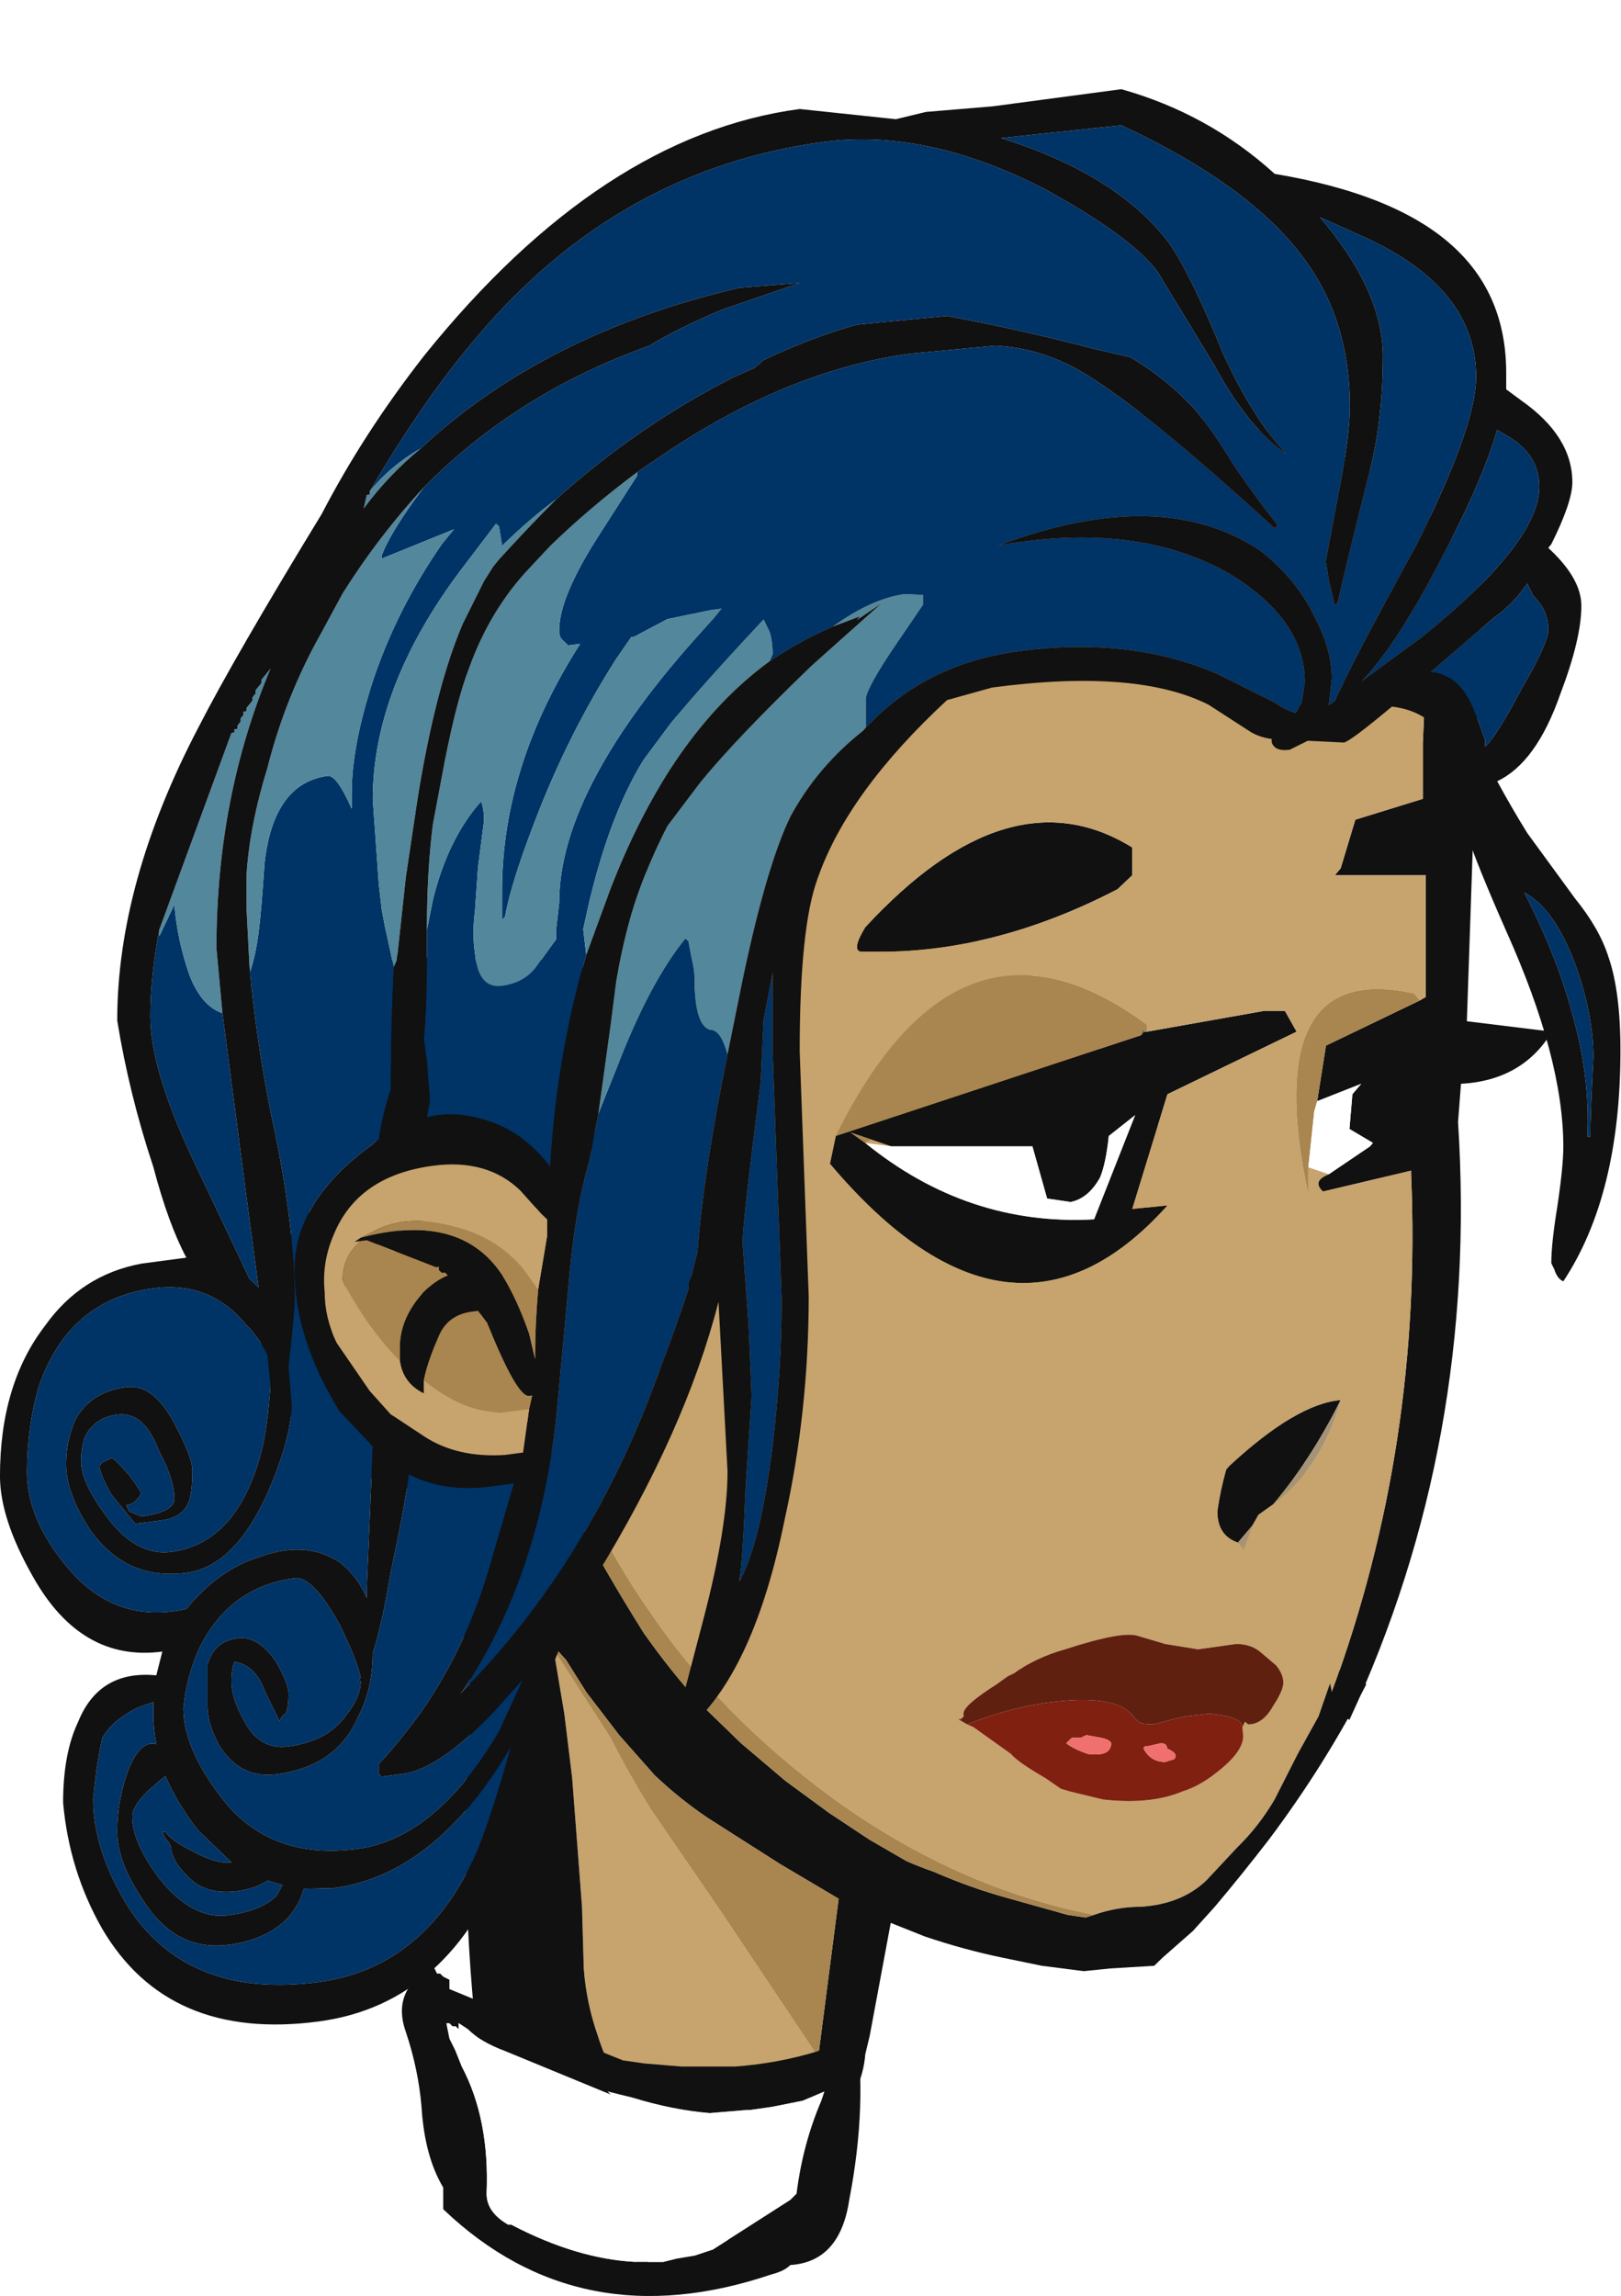 <?xml version="1.0" encoding="UTF-8" standalone="no"?>
<svg xmlns:ffdec="https://www.free-decompiler.com/flash" xmlns:xlink="http://www.w3.org/1999/xlink" ffdec:objectType="frame" height="259.2px" width="183.05px" xmlns="http://www.w3.org/2000/svg">
  <g transform="matrix(1.0, 0.0, 0.0, 1.0, 99.05, 142.65)">
    <use ffdec:characterId="125" ffdec:characterName="a_HairBack" height="0.0" id="am_HairBack" transform="matrix(1.0, 0.0, 0.0, 1.0, 0.0, 0.0)" width="0.0" xlink:href="#sprite0"/>
    <use ffdec:characterId="127" ffdec:characterName="a_Mouth" height="176.4" id="am_Mouth" transform="matrix(0.954, 0.0, 0.066, 0.865, -73.423, -41.527)" width="127.75" xlink:href="#sprite1"/>
    <use ffdec:characterId="129" ffdec:characterName="a_Face" height="131.6" id="am_Face" transform="matrix(0.947, 0.0, 0.0, 1.121, -27.538, -96.02)" width="109.55" xlink:href="#sprite2"/>
    <use ffdec:characterId="131" ffdec:characterName="a_Choker" height="37.1" id="am_Choker" transform="matrix(1.0, 0.0, 0.0, 1.0, -53.55, 79.45)" width="51.8" xlink:href="#sprite3"/>
    <use ffdec:characterId="133" ffdec:characterName="a_Hair" height="197.05" id="am_Hair" transform="matrix(0.97, -0.129, 0.0, 1.059, -99.053, -118.333)" width="188.65" xlink:href="#sprite4"/>
    <use ffdec:characterId="134" ffdec:characterName="a_Hat" height="0.0" id="am_Hat" transform="matrix(1.0, 0.0, 0.0, 1.0, 0.0, 0.0)" width="0.0" xlink:href="#sprite5"/>
  </g>
  <defs>
    <g id="sprite1" transform="matrix(1.0, 0.0, 0.0, 1.0, 69.3, 60.55)">
      <use ffdec:characterId="126" height="25.2" transform="matrix(7.0, 0.0, 0.0, 7.0, -69.3, -60.55)" width="18.25" xlink:href="#shape0"/>
    </g>
    <g id="shape0" transform="matrix(1.0, 0.0, 0.0, 1.0, 9.9, 8.65)">
      <path d="M-3.45 -7.15 Q-3.35 -7.35 -3.2 -7.5 -2.25 -8.3 -1.05 -8.5 L-0.85 -8.5 Q-0.5 -8.7 0.05 -8.6 2.9 -8.45 4.45 -6.15 L4.95 -5.35 Q6.65 -2.65 7.25 0.45 L7.3 0.6 Q7.9 3.0 7.75 5.5 L7.85 5.65 7.8 5.85 7.75 6.0 7.5 6.65 7.1 7.35 6.65 8.2 Q6.35 8.7 5.95 9.1 L5.4 9.7 Q4.95 10.15 4.25 10.2 3.85 10.2 3.45 10.35 1.15 9.85 -0.85 8.15 -2.65 6.6 -3.7 4.65 -4.6 3.05 -5.0 1.2 L-5.15 1.2 -5.2 1.1 -5.2 0.95 Q-5.4 1.0 -5.5 1.15 L-5.5 1.05 -5.45 1.0 Q-6.0 0.95 -6.55 1.0 L-7.2 1.1 -7.75 1.05 Q-8.1 0.9 -8.35 0.6 -8.55 0.4 -8.6 0.15 -8.85 -0.65 -8.4 -1.35 L-8.0 -1.95 Q-7.8 -2.2 -7.5 -2.35 -7.25 -2.5 -6.95 -2.6 -6.4 -2.7 -5.9 -2.5 -5.8 -2.3 -5.55 -2.1 L-5.35 -1.95 -5.3 -2.05 -5.2 -2.55 -5.3 -2.7 -5.15 -2.6 -5.1 -2.7 -5.1 -2.8 -4.85 -3.25 -4.6 -3.45 -4.05 -3.9 -3.45 -7.15 Q-3.55 -6.7 -3.45 -7.05 L-3.45 -7.15 M-6.75 -1.75 L-6.85 -1.9 Q-6.95 -2.05 -7.25 -2.05 L-7.35 -2.0 -7.45 -2.05 -7.55 -2.0 Q-7.6 -2.05 -7.65 -2.0 L-7.7 -1.9 -7.55 -1.65 Q-7.75 -1.2 -7.75 -0.7 -7.75 -0.2 -7.45 0.15 L-6.7 0.15 Q-6.55 0.15 -6.45 0.05 L-6.45 -0.05 Q-6.3 -0.2 -6.1 -0.45 -5.85 -0.9 -6.0 -1.35 L-6.15 -1.45 -6.25 -1.5 -6.35 -1.6 -6.45 -1.65 -6.75 -1.75 M-1.4 -1.45 L-1.4 -1.45 M-0.15 -1.7 L-0.35 -1.75 -0.35 -1.7 -0.25 -1.65 Q-0.2 -1.65 -0.15 -1.7 M-5.35 5.4 L-4.5 7.05 Q-4.25 7.7 -3.9 8.4 L-2.85 10.3 -1.4 13.0 -1.7 14.15 -1.8 14.2 -1.85 14.25 -2.05 14.45 Q-2.25 14.75 -2.4 15.05 L-2.65 15.25 Q-3.25 15.05 -3.7 14.75 -4.25 14.4 -4.6 13.85 -4.95 13.3 -5.1 12.6 -5.25 12.0 -5.25 11.35 L-5.2 10.2 -5.2 7.8 -5.25 6.6 -5.35 5.4 M6.2 6.85 L6.25 6.75 6.3 6.8 Q6.55 6.8 6.75 6.45 6.95 6.15 6.95 6.0 6.95 5.85 6.85 5.7 L6.6 5.45 Q6.45 5.3 6.2 5.3 L5.55 5.4 5.0 5.3 4.55 5.15 Q4.3 5.05 3.3 5.4 2.8 5.55 2.4 5.85 L2.3 5.9 2.1 6.05 Q1.5 6.45 1.5 6.6 L1.5 6.65 1.45 6.7 1.4 6.7 1.55 6.8 1.65 6.85 2.25 7.35 Q2.35 7.5 2.8 7.8 L3.05 8.0 3.2 8.05 3.75 8.2 Q4.55 8.3 5.1 8.05 5.4 7.95 5.7 7.7 6.2 7.3 6.2 7.0 L6.2 6.9 6.2 6.85" fill="#c7a36d" fill-rule="evenodd" stroke="none"/>
      <path d="M-5.6 -7.4 Q-5.45 -7.3 -5.0 -7.4 -4.6 -7.55 -4.2 -7.3 L-4.3 -6.15 Q-4.4 -5.8 -4.45 -5.45 L-4.5 -5.1 Q-4.55 -4.6 -4.6 -4.15 -4.65 -3.95 -4.6 -3.7 L-4.6 -3.45 -4.85 -3.25 -5.6 -3.6 -5.65 -3.45 -5.7 -3.35 Q-5.65 -3.25 -5.75 -3.25 L-5.85 -3.3 Q-6.15 -3.5 -6.5 -3.6 L-6.4 -3.75 Q-6.25 -3.9 -6.25 -4.1 L-6.2 -4.95 -6.15 -5.25 -6.1 -5.65 -5.85 -6.0 -5.6 -7.4" fill="#003366" fill-rule="evenodd" stroke="none"/>
      <path d="M7.85 5.65 Q7.9 5.85 8.15 5.95 L8.35 6.05 Q7.55 7.55 6.5 8.95 6.0 9.6 5.5 10.2 L5.1 10.65 4.55 11.15 4.4 11.3 3.65 11.35 3.2 11.4 2.5 11.3 1.85 11.15 Q1.2 11.0 0.55 10.75 L0.0 10.5 -0.5 12.6 -0.6 12.95 Q-0.65 13.3 -0.8 13.6 L-1.2 14.6 Q-1.35 14.9 -1.55 15.25 L-2.15 16.15 -2.1 15.9 Q-2.4 16.2 -2.85 16.35 L-3.65 16.5 -4.3 16.55 -4.7 16.45 -5.3 16.35 Q-5.75 16.3 -6.05 16.0 L-6.35 15.65 -6.6 15.25 Q-6.75 14.95 -6.8 14.65 L-6.95 14.1 Q-6.95 13.85 -7.0 13.6 -7.15 13.1 -7.15 12.65 -7.2 11.0 -7.1 9.3 -7.05 8.1 -6.85 6.85 L-6.85 6.4 -6.8 6.0 -6.85 5.4 -6.85 5.15 Q-6.95 4.5 -6.9 3.8 L-7.15 2.4 -7.3 2.4 Q-7.75 2.45 -8.15 2.25 -8.45 2.05 -8.65 1.8 L-8.7 1.75 Q-9.35 1.4 -9.65 0.8 -9.8 0.55 -9.85 0.3 -9.95 -0.3 -9.85 -0.95 -9.7 -1.7 -9.25 -2.35 -9.1 -2.6 -8.8 -2.85 -8.55 -3.05 -8.25 -3.25 L-7.55 -3.55 Q-7.8 -4.25 -7.7 -5.0 -7.65 -5.85 -7.15 -7.55 L-5.6 -7.4 -5.85 -6.0 -6.1 -5.65 -6.15 -5.25 -6.2 -4.95 -6.25 -4.1 Q-6.25 -3.9 -6.4 -3.75 L-6.5 -3.6 Q-6.15 -3.5 -5.85 -3.3 L-5.75 -3.25 Q-5.65 -3.25 -5.7 -3.35 L-5.65 -3.45 -5.6 -3.6 -4.85 -3.25 -5.1 -2.8 -5.1 -2.7 -5.15 -2.6 -5.3 -2.7 -5.2 -2.55 -5.3 -2.05 -5.35 -1.95 -5.55 -2.1 Q-5.8 -2.3 -5.9 -2.5 -6.4 -2.7 -6.95 -2.6 -7.25 -2.5 -7.5 -2.35 -7.8 -2.2 -8.0 -1.95 L-8.4 -1.35 Q-8.85 -0.65 -8.6 0.15 -8.55 0.4 -8.35 0.6 -8.1 0.9 -7.75 1.05 L-7.2 1.1 -6.55 1.0 Q-6.0 0.95 -5.45 1.0 L-5.5 1.05 -5.5 1.15 -5.45 1.25 -5.3 1.15 -5.3 1.2 -5.2 1.45 Q-4.9 2.75 -4.35 3.95 -4.1 4.5 -3.8 5.1 -3.4 5.8 -2.95 6.4 L-2.3 7.15 -1.6 7.85 -0.9 8.45 -0.25 8.95 0.35 9.35 Q0.55 9.45 0.8 9.55 1.4 9.85 2.05 10.05 L3.0 10.35 3.3 10.4 3.45 10.35 Q3.85 10.2 4.25 10.2 4.95 10.15 5.4 9.7 L5.95 9.1 Q6.35 8.7 6.65 8.2 L7.1 7.35 7.5 6.65 7.75 6.0 7.8 5.85 7.85 5.65 M-4.2 -7.3 L-3.4 -7.35 -3.4 -7.25 -3.45 -7.15 -4.05 -3.9 -4.6 -3.45 -4.6 -3.7 Q-4.65 -3.95 -4.6 -4.15 -4.55 -4.6 -4.5 -5.1 L-4.45 -5.45 Q-4.4 -5.8 -4.3 -6.15 L-4.2 -7.3 M-6.75 -1.75 L-6.45 -1.65 -6.35 -1.6 -6.25 -1.5 Q-6.0 -1.25 -6.0 -0.9 L-6.15 -0.85 Q-6.25 -0.65 -6.35 -0.4 -6.45 -0.25 -6.45 -0.05 L-6.45 0.05 Q-6.55 0.15 -6.7 0.15 L-6.9 0.0 Q-7.05 -0.35 -6.85 -0.7 L-6.65 -0.95 Q-6.85 -1.0 -7.0 -1.15 -7.35 -1.35 -7.5 -1.6 L-7.55 -1.65 -7.7 -1.9 -7.65 -2.0 Q-7.6 -2.05 -7.55 -2.0 L-7.45 -2.05 -7.35 -2.0 -6.75 -1.75 M-1.4 -1.45 L-1.4 -1.45 M-3.45 -7.15 L-3.45 -7.05 Q-3.55 -6.7 -3.45 -7.15 M-1.4 13.0 L-0.85 10.05 -1.8 9.4 -2.95 8.55 Q-3.4 8.2 -3.8 7.75 L-4.35 7.0 -4.85 6.2 -5.15 5.6 -5.3 5.4 -5.35 5.4 -5.25 6.6 -5.2 7.8 -5.2 10.2 -5.25 11.35 Q-5.25 12.0 -5.1 12.6 -4.95 13.3 -4.6 13.85 -4.25 14.4 -3.7 14.75 -3.25 15.05 -2.65 15.25 L-2.4 15.05 -1.85 14.25 -1.8 14.2 -1.75 14.2 -1.7 14.15 -1.4 13.0 M-5.85 1.85 L-5.8 1.8 -5.95 1.9 -5.85 1.85" fill="#111111" fill-rule="evenodd" stroke="none"/>
      <path d="M-5.5 1.15 Q-5.4 1.0 -5.2 0.95 L-5.2 1.1 -5.15 1.2 -5.0 1.2 Q-4.6 3.05 -3.7 4.65 -2.65 6.6 -0.85 8.15 1.15 9.85 3.45 10.35 L3.3 10.4 3.0 10.35 2.05 10.05 Q1.4 9.85 0.8 9.55 0.55 9.45 0.35 9.35 L-0.25 8.95 -0.9 8.45 -1.6 7.85 -2.3 7.15 -2.95 6.4 Q-3.4 5.8 -3.8 5.1 -4.1 4.5 -4.35 3.95 -4.9 2.75 -5.2 1.45 L-5.3 1.2 -5.3 1.15 -5.45 1.25 -5.5 1.15 M-7.35 -2.0 L-7.25 -2.05 Q-6.95 -2.05 -6.85 -1.9 L-6.75 -1.75 -7.35 -2.0 M-6.25 -1.5 L-6.15 -1.45 -6.0 -1.35 Q-5.85 -0.9 -6.1 -0.45 -6.3 -0.2 -6.45 -0.05 -6.45 -0.25 -6.35 -0.4 -6.25 -0.65 -6.15 -0.85 L-6.0 -0.9 Q-6.0 -1.25 -6.25 -1.5 M-6.7 0.15 L-7.45 0.15 Q-7.75 -0.2 -7.75 -0.7 -7.75 -1.2 -7.55 -1.65 L-7.5 -1.6 Q-7.35 -1.35 -7.0 -1.15 -6.85 -1.0 -6.65 -0.95 L-6.85 -0.7 Q-7.05 -0.35 -6.9 0.0 L-6.7 0.15 M-0.15 -1.7 Q-0.2 -1.65 -0.25 -1.65 L-0.35 -1.7 -0.35 -1.75 -0.15 -1.7 M-5.35 5.4 L-5.3 5.4 -5.15 5.6 -4.85 6.2 -4.35 7.0 -3.8 7.75 Q-3.4 8.2 -2.95 8.55 L-1.8 9.4 -0.85 10.05 -1.4 13.0 -2.85 10.3 -3.9 8.4 Q-4.25 7.7 -4.5 7.05 L-5.35 5.4" fill="#a9854f" fill-rule="evenodd" stroke="none"/>
      <path d="M-1.7 14.15 L-1.75 14.2 -1.8 14.2 -1.7 14.15 M-1.85 14.25 L-2.4 15.05 Q-2.25 14.75 -2.05 14.45 L-1.85 14.25" fill="#d9c09a" fill-rule="evenodd" stroke="none"/>
      <path d="M1.55 6.8 L1.4 6.7 1.45 6.7 1.5 6.65 1.5 6.6 Q1.5 6.45 2.1 6.05 L2.3 5.9 2.4 5.85 Q2.8 5.55 3.3 5.4 4.3 5.05 4.55 5.15 L5.0 5.3 5.55 5.4 6.2 5.3 Q6.45 5.3 6.6 5.45 L6.85 5.7 Q6.95 5.85 6.95 6.0 6.95 6.15 6.75 6.45 6.55 6.8 6.3 6.8 L6.25 6.75 6.2 6.85 6.2 6.9 6.2 6.85 Q6.2 6.65 5.65 6.6 L5.25 6.65 5.05 6.7 4.7 6.8 Q4.5 6.8 4.45 6.75 L4.4 6.7 Q4.15 6.2 2.9 6.4 2.25 6.5 1.55 6.8 M6.0 6.9 L6.0 6.9" fill="#602010" fill-rule="evenodd" stroke="none"/>
      <path d="M6.2 6.9 L6.2 7.0 Q6.2 7.3 5.7 7.7 5.4 7.95 5.1 8.05 4.55 8.3 3.75 8.2 L3.2 8.05 3.05 8.0 2.8 7.8 Q2.35 7.5 2.25 7.35 L1.65 6.85 1.55 6.8 Q2.25 6.5 2.9 6.4 4.15 6.2 4.4 6.7 L4.45 6.75 Q4.5 6.8 4.7 6.8 L5.05 6.7 5.25 6.65 5.65 6.6 Q6.2 6.65 6.2 6.85 L6.2 6.9 M6.0 6.9 L6.0 6.9 M4.9 7.25 Q4.9 7.15 4.8 7.15 L4.6 7.2 Q4.5 7.2 4.5 7.25 4.6 7.5 4.85 7.5 L5.0 7.45 Q5.1 7.35 4.9 7.25 M3.55 7.0 L3.45 7.05 3.3 7.05 3.2 7.15 Q3.3 7.25 3.55 7.35 3.9 7.4 3.95 7.2 4.0 7.1 3.8 7.05 L3.55 7.0" fill="#802010" fill-rule="evenodd" stroke="none"/>
      <path d="M3.55 7.0 L3.8 7.05 Q4.0 7.1 3.95 7.2 3.9 7.4 3.55 7.35 3.3 7.25 3.2 7.15 L3.3 7.05 3.45 7.05 3.55 7.0 M4.9 7.25 Q5.1 7.35 5.0 7.45 L4.85 7.5 Q4.6 7.5 4.5 7.25 4.5 7.2 4.6 7.2 L4.8 7.15 Q4.9 7.15 4.9 7.25" fill="#f07070" fill-rule="evenodd" stroke="none"/>
    </g>
    <g id="sprite2" transform="matrix(1.0, 0.0, 0.0, 1.0, 29.4, 85.05)">
      <use ffdec:characterId="128" height="18.8" transform="matrix(7.0, 0.0, 0.0, 7.0, -29.4, -85.05)" width="15.65" xlink:href="#shape1"/>
    </g>
    <g id="shape1" transform="matrix(1.0, 0.0, 0.0, 1.0, 4.2, 12.15)">
      <path d="M9.2 -3.7 L9.3 -3.75 9.3 -5.5 7.75 -5.5 7.85 -5.6 8.1 -6.3 9.25 -6.6 9.25 -7.4 9.3 -8.35 9.35 -8.4 9.65 -8.5 10.1 -8.35 10.2 -8.35 10.0 -3.4 11.45 -3.25 Q10.95 -2.55 9.9 -2.5 L9.85 -1.95 Q10.2 2.65 8.0 6.65 L7.8 6.55 7.7 6.25 Q9.25 2.7 9.05 -1.2 L9.05 -1.25 7.55 -0.95 Q7.35 -1.1 7.65 -1.2 L8.35 -1.6 8.4 -1.65 8.0 -1.85 8.05 -2.35 8.2 -2.5 7.45 -2.25 7.6 -3.05 9.2 -3.7 M4.3 -5.9 L4.3 -5.5 4.05 -5.3 Q2.0 -4.4 0.0 -4.4 L-0.3 -4.4 Q-0.5 -4.4 -0.25 -4.75 2.2 -7.0 4.3 -5.9 M-0.25 -1.65 Q1.5 -0.45 3.65 -0.55 L4.35 -2.05 3.9 -1.75 Q3.85 -1.35 3.75 -1.15 3.55 -0.85 3.25 -0.8 L2.85 -0.85 2.6 -1.6 0.2 -1.6 -0.15 -1.7 -0.5 -1.8 -0.25 -1.65 M4.5 -3.25 L4.55 -3.25 6.55 -3.55 6.9 -3.55 7.1 -3.25 4.9 -2.35 4.3 -0.7 4.9 -0.75 Q2.25 1.75 -0.85 -1.35 L-0.75 -1.75 4.45 -3.2 4.5 -3.25 M6.1 4.1 Q5.75 4.0 5.75 3.65 5.8 3.35 5.9 3.05 L5.95 3.0 Q7.1 2.1 7.85 2.05 7.35 2.9 6.7 3.55 L6.45 3.7 6.35 3.85 6.1 4.1" fill="#111111" fill-rule="evenodd" stroke="none"/>
      <path d="M9.35 -9.85 L9.35 -9.85 M10.1 -8.35 L9.65 -8.5 9.35 -8.4 9.3 -8.35 9.25 -7.4 9.25 -6.6 8.1 -6.3 7.85 -5.6 7.75 -5.5 9.3 -5.5 9.3 -3.75 9.2 -3.7 9.1 -3.8 Q6.45 -4.3 7.3 -0.9 L7.3 -1.3 7.65 -1.2 Q7.35 -1.1 7.55 -0.95 L9.05 -1.25 9.05 -1.2 Q9.25 2.7 7.7 6.25 L7.65 6.05 Q7.5 4.85 6.35 4.55 L6.3 4.6 Q5.95 4.45 5.5 4.35 3.3 3.85 0.95 3.85 L-1.3 2.15 Q-4.9 -0.7 -4.05 -3.95 L-4.05 -4.65 Q-4.05 -5.25 -3.85 -6.35 -3.5 -7.9 -2.95 -9.1 -1.25 -12.65 1.8 -12.1 L2.15 -12.15 Q6.6 -12.35 8.8 -11.1 9.55 -10.65 9.95 -10.1 10.25 -9.65 10.25 -9.35 10.25 -8.85 10.05 -8.6 L10.1 -8.35 M4.3 -5.9 Q2.2 -7.0 -0.25 -4.75 -0.5 -4.4 -0.3 -4.4 L0.0 -4.4 Q2.0 -4.4 4.05 -5.3 L4.3 -5.5 4.3 -5.9 M4.55 -3.25 L4.55 -3.35 Q1.35 -5.35 -0.75 -1.75 L-0.85 -1.35 Q2.25 1.75 4.9 -0.75 L4.3 -0.7 4.9 -2.35 7.1 -3.25 6.9 -3.55 6.55 -3.55 4.55 -3.25 M7.85 2.05 Q7.1 2.1 5.95 3.0 L5.9 3.05 Q5.8 3.35 5.75 3.65 5.75 4.0 6.1 4.1 L6.2 4.2 6.35 3.85 6.45 3.7 6.7 3.55 Q7.55 3.0 7.85 2.05" fill="#c7a36d" fill-rule="evenodd" stroke="none"/>
      <path d="M7.3 -1.3 L7.3 -0.9 Q6.45 -4.3 9.1 -3.8 L9.2 -3.7 7.6 -3.05 7.45 -2.25 7.4 -2.1 7.3 -1.3 M-0.25 -1.65 L-0.5 -1.8 -0.15 -1.7 -0.25 -1.65 M4.5 -3.3 L4.45 -3.2 -0.75 -1.75 Q1.35 -5.35 4.55 -3.35 L4.55 -3.25 4.5 -3.25 4.5 -3.3" fill="#a9854f" fill-rule="evenodd" stroke="none"/>
      <path d="M7.65 -1.2 L7.3 -1.3 7.4 -2.1 7.45 -2.25 8.2 -2.5 8.05 -2.35 8.0 -1.85 8.4 -1.65 8.35 -1.6 7.65 -1.2 M0.2 -1.6 L2.6 -1.6 2.85 -0.85 3.25 -0.8 Q3.55 -0.85 3.75 -1.15 3.85 -1.35 3.9 -1.75 L4.35 -2.05 3.65 -0.55 Q1.5 -0.45 -0.25 -1.65 L0.2 -1.6" fill="#ffffff" fill-rule="evenodd" stroke="none"/>
      <path d="M4.45 -3.2 L4.5 -3.3 4.5 -3.25 4.45 -3.2" fill="#3d663d" fill-rule="evenodd" stroke="none"/>
      <path d="M6.1 4.1 L6.35 3.85 6.2 4.2 6.1 4.1 M6.7 3.55 Q7.35 2.9 7.85 2.05 7.55 3.0 6.7 3.55" fill="#a69375" fill-rule="evenodd" stroke="none"/>
    </g>
    <g id="sprite3" transform="matrix(1.0, 0.0, 0.0, 1.0, 53.55, -79.45)">
      <use ffdec:characterId="130" height="5.3" transform="matrix(7.0, 0.0, 0.0, 7.0, -53.55, 79.45)" width="7.4" xlink:href="#shape2"/>
    </g>
    <g id="shape2" transform="matrix(1.0, 0.0, 0.0, 1.0, 7.65, -11.35)">
      <path d="M-7.1 11.45 L-7.05 11.45 -7.0 11.5 -6.9 11.55 -6.9 11.7 -4.35 12.75 -4.1 12.85 -3.75 12.9 -3.15 12.95 -2.3 12.95 Q-1.6 12.9 -0.95 12.7 L-0.7 12.55 -0.65 12.45 -0.65 12.5 -0.35 12.25 Q-0.15 13.55 -0.45 15.1 -0.6 16.1 -1.4 16.15 -1.5 16.25 -1.7 16.3 -4.8 17.35 -7.0 15.25 L-7.0 14.9 Q-7.3 14.4 -7.35 13.6 -7.4 13.0 -7.6 12.4 -7.8 11.85 -7.4 11.5 L-7.4 11.5 -7.15 11.35 -7.1 11.45 M-6.8 12.3 L-6.85 12.3 -6.9 12.25 -6.95 12.25 -6.9 12.5 -6.8 12.7 -6.7 12.95 Q-6.25 13.8 -6.3 15.0 -6.3 15.3 -5.95 15.5 L-5.9 15.5 Q-4.85 16.05 -3.9 16.1 L-3.7 16.1 -3.45 16.1 -3.25 16.05 -2.95 16.0 -2.65 15.9 -1.4 15.1 -1.3 15.0 Q-1.2 14.2 -0.9 13.5 L-0.85 13.35 -1.2 13.5 -1.7 13.6 -2.05 13.65 -2.1 13.65 -2.7 13.7 Q-3.3 13.65 -3.95 13.45 L-4.35 13.35 -4.3 13.4 -6.0 12.7 Q-6.4 12.55 -6.6 12.35 L-6.75 12.25 -6.75 12.35 -6.8 12.3" fill="#111111" fill-rule="evenodd" stroke="none"/>
      <path d="M-6.8 12.7 L-6.8 12.3 -6.75 12.35 -6.75 12.25 -6.6 12.35 Q-6.4 12.55 -6.0 12.7 L-4.3 13.4 -4.35 13.35 -3.95 13.45 Q-3.3 13.65 -2.7 13.7 L-2.1 13.65 -2.05 13.65 -1.7 13.6 -1.2 13.5 -0.85 13.35 -0.9 13.5 Q-1.2 14.2 -1.3 15.0 L-1.4 15.1 -2.65 15.9 -2.95 16.0 -3.1 15.85 Q-3.15 16.0 -3.25 16.05 L-3.45 16.1 -3.7 16.1 -3.75 16.0 -3.9 16.05 -3.9 16.1 Q-4.85 16.05 -5.9 15.5 L-5.95 15.5 Q-6.3 15.3 -6.3 15.0 -6.25 13.8 -6.7 12.95 L-6.8 12.7" fill="#ffffff" fill-rule="evenodd" stroke="none"/>
    </g>
    <g id="sprite4" transform="matrix(1.0, 0.0, 0.0, 1.0, 102.55, 125.65)">
      <use ffdec:characterId="132" height="28.15" transform="matrix(7.0, 0.0, 0.0, 7.0, -102.55, -125.65)" width="26.95" xlink:href="#shape3"/>
    </g>
    <g id="shape3" transform="matrix(1.0, 0.0, 0.0, 1.0, 14.65, 17.95)">
      <path d="M-8.5 -13.0 Q-7.6 -14.3 -6.7 -15.15 -4.35 -17.4 -0.95 -17.4 0.75 -17.4 2.7 -16.25 4.15 -15.35 4.6 -14.75 L5.55 -13.2 Q6.1 -12.2 6.75 -11.7 6.2 -12.3 5.7 -13.35 5.15 -14.65 4.8 -15.15 3.95 -16.3 2.0 -17.1 L4.0 -17.05 Q6.1 -15.9 7.0 -14.7 7.8 -13.65 7.8 -12.3 7.8 -11.85 7.6 -10.95 L7.4 -10.0 7.45 -9.7 7.55 -9.3 7.6 -9.35 Q7.75 -9.95 8.15 -11.35 8.35 -12.1 8.35 -13.0 8.35 -14.0 7.3 -15.25 L8.05 -14.85 Q9.9 -13.85 9.9 -12.5 9.9 -11.75 8.9 -10.05 7.8 -8.35 7.55 -7.85 L7.45 -7.8 7.5 -8.2 Q7.5 -8.65 7.2 -9.2 6.9 -9.8 6.3 -10.3 4.65 -11.5 1.95 -10.9 4.25 -11.0 5.8 -10.0 7.05 -9.15 7.05 -8.2 L7.0 -7.9 6.9 -7.75 Q6.75 -7.8 6.55 -7.95 L5.6 -8.5 Q4.15 -9.25 2.3 -9.25 0.7 -9.25 -0.3 -8.35 L-0.25 -8.4 -0.25 -8.85 Q-0.2 -9.05 0.25 -9.6 L0.7 -10.15 0.7 -10.3 0.4 -10.35 Q-0.15 -10.35 -0.8 -10.0 -1.35 -9.85 -1.85 -9.6 L-1.8 -9.7 Q-1.8 -9.9 -1.85 -10.05 L-1.95 -10.25 Q-3.0 -9.35 -3.5 -8.85 L-3.95 -8.35 Q-4.5 -7.6 -4.85 -6.3 L-4.95 -5.9 -4.9 -5.5 Q-5.4 -4.0 -5.5 -2.35 -5.95 -2.95 -6.6 -3.2 -7.1 -3.4 -7.55 -3.35 L-7.5 -3.6 -7.55 -4.2 -7.6 -4.55 Q-7.55 -5.05 -7.55 -5.9 L-7.55 -6.2 -7.45 -6.65 Q-7.2 -7.55 -6.65 -8.05 -6.6 -7.95 -6.6 -7.75 L-6.7 -7.05 -6.75 -6.4 Q-6.8 -6.05 -6.75 -5.75 -6.7 -5.2 -6.3 -5.2 -5.95 -5.2 -5.75 -5.4 L-5.4 -5.8 -5.4 -5.95 -5.35 -6.35 Q-5.35 -8.15 -2.8 -10.35 L-2.65 -10.5 -2.8 -10.5 -3.55 -10.45 -4.1 -10.25 -4.15 -10.25 -4.4 -9.95 Q-5.2 -8.9 -5.75 -7.65 -6.15 -6.75 -6.25 -6.25 L-6.3 -6.2 -6.3 -6.65 Q-6.3 -8.55 -5.0 -10.25 L-5.2 -10.25 -5.3 -10.35 Q-5.35 -10.4 -5.35 -10.5 -5.35 -11.0 -4.7 -11.85 L-4.05 -12.7 -4.05 -12.75 -3.65 -12.95 Q-1.55 -14.0 0.5 -14.0 L1.9 -13.95 Q2.5 -13.85 3.05 -13.55 4.0 -13.05 6.55 -10.6 L6.6 -10.65 Q6.35 -10.95 5.9 -11.6 5.5 -12.25 5.2 -12.6 4.75 -13.1 4.15 -13.5 L3.55 -13.7 Q2.3 -14.15 1.1 -14.5 L-0.4 -14.55 Q-1.15 -14.45 -1.95 -14.2 L-2.1 -14.1 -2.45 -14.0 Q-4.05 -13.45 -5.4 -12.5 -5.85 -12.25 -6.3 -11.9 L-6.35 -12.2 -6.4 -12.25 -7.0 -11.6 Q-8.45 -10.0 -8.45 -8.3 L-8.35 -7.0 -8.3 -6.6 -8.25 -6.35 -8.1 -5.7 Q-8.15 -4.8 -8.15 -3.95 L-8.15 -3.85 Q-8.3 -3.45 -8.35 -3.1 -8.4 -3.1 -8.45 -3.05 -9.75 -2.35 -9.75 -1.3 -9.75 -0.25 -9.0 0.95 L-8.45 1.55 -8.55 3.7 -8.55 3.85 Q-8.7 3.5 -9.0 3.25 -9.55 2.85 -10.3 3.0 -11.0 3.1 -11.55 3.65 -12.75 3.75 -13.55 2.75 -14.2 1.95 -14.2 1.25 -14.2 0.55 -14.0 -0.05 -13.5 -1.3 -12.1 -1.3 -11.15 -1.3 -10.55 -0.55 -10.35 -0.35 -10.2 -0.05 L-10.15 0.4 Q-10.2 1.05 -10.3 1.4 -10.7 2.75 -11.8 2.75 -12.4 2.75 -12.9 2.05 -13.3 1.5 -13.3 1.2 -13.3 1.0 -13.25 0.85 -13.1 0.55 -12.7 0.55 -12.25 0.55 -12.0 1.2 -11.75 1.65 -11.75 1.95 -11.75 2.15 -12.3 2.15 L-12.5 2.05 -12.55 1.95 Q-12.4 1.95 -12.3 1.8 -12.35 1.7 -12.5 1.5 -12.75 1.2 -12.8 1.2 L-12.95 1.25 -13.0 1.3 Q-12.95 1.5 -12.8 1.75 L-12.4 2.25 -11.95 2.25 Q-11.6 2.25 -11.5 2.0 -11.45 1.85 -11.45 1.55 -11.45 1.35 -11.75 0.8 -12.1 0.15 -12.55 0.15 -13.15 0.15 -13.4 0.55 -13.55 0.85 -13.55 1.2 -13.55 1.65 -13.15 2.25 -12.55 3.1 -11.55 3.1 -10.75 3.1 -10.2 2.05 -9.8 1.25 -9.8 0.75 L-9.85 0.2 -9.85 0.15 Q-9.75 -0.65 -9.75 -0.85 -9.75 -2.05 -10.15 -3.75 -10.4 -4.95 -10.5 -6.0 L-10.5 -5.9 Q-10.4 -6.15 -10.35 -6.5 -10.3 -6.85 -10.25 -7.55 -10.1 -8.75 -9.2 -8.75 -9.05 -8.75 -8.8 -8.2 L-8.8 -8.45 Q-8.8 -9.15 -8.45 -10.1 -8.05 -11.15 -7.3 -12.05 L-7.1 -12.25 -8.3 -11.95 -8.3 -12.0 Q-8.15 -12.35 -7.6 -12.95 -6.05 -14.2 -3.85 -14.65 -3.4 -14.85 -2.65 -15.05 L-1.35 -15.3 -2.35 -15.35 Q-5.6 -15.05 -7.65 -13.55 -8.15 -13.35 -8.5 -13.0 M-2.55 -3.7 Q-2.95 -1.95 -3.05 -0.75 L-3.15 -0.4 -3.2 -0.25 -3.2 -0.2 Q-3.45 0.45 -3.65 0.9 -4.8 3.75 -7.0 5.5 L-6.95 5.45 Q-5.7 3.9 -5.4 1.5 L-5.2 -0.45 Q-5.1 -1.6 -4.85 -2.35 -4.8 -2.6 -4.7 -3.05 L-4.4 -3.7 Q-3.85 -4.95 -3.25 -5.55 L-3.2 -5.5 -3.15 -5.25 Q-3.1 -5.05 -3.1 -4.95 -3.1 -4.15 -2.8 -4.1 -2.65 -4.05 -2.55 -3.7 M-10.95 -5.35 L-10.55 -2.5 -10.35 -1.1 -10.5 -1.25 -11.45 -3.2 Q-12.15 -4.65 -12.15 -5.45 -12.15 -6.05 -12.0 -6.75 L-12.0 -6.65 -11.75 -7.1 Q-11.7 -6.55 -11.5 -6.0 -11.3 -5.5 -10.95 -5.35 M10.7 -4.55 Q11.2 -4.25 11.55 -3.35 11.85 -2.55 11.85 -1.9 11.8 -1.05 11.8 -0.7 L11.75 -0.7 Q11.8 -1.6 11.5 -2.6 11.25 -3.5 10.7 -4.55 M9.15 -8.1 L10.2 -8.8 Q10.5 -8.95 10.75 -9.25 L10.85 -9.05 Q11.1 -8.8 11.1 -8.5 11.1 -8.3 10.65 -7.65 10.25 -7.0 10.05 -6.85 L10.05 -6.95 Q9.85 -7.5 9.75 -7.65 9.55 -8.0 9.15 -8.1 M10.4 -11.55 Q10.95 -11.2 10.95 -10.7 10.95 -9.85 9.0 -8.65 L8.0 -8.1 Q8.6 -8.6 9.35 -9.85 10.0 -10.9 10.25 -11.65 L10.4 -11.55 M-1.8 -4.85 L-1.8 -3.65 -1.65 0.15 Q-1.65 1.2 -1.8 2.35 -2.0 3.8 -2.35 4.35 L-2.35 4.3 Q-2.3 4.1 -2.25 2.95 L-2.15 1.55 -2.2 0.45 -2.3 -0.8 Q-2.3 -1.1 -2.0 -3.2 L-1.95 -4.15 -1.8 -4.85 M-9.95 8.05 L-10.05 8.2 Q-10.3 8.4 -10.85 8.4 -11.45 8.4 -12.0 7.7 -12.45 7.1 -12.45 6.7 -12.45 6.55 -12.2 6.35 L-11.9 6.15 Q-11.7 6.6 -11.35 7.05 -11.05 7.35 -10.8 7.6 -11.05 7.6 -11.45 7.35 -11.8 7.15 -11.9 7.0 L-11.95 7.0 -11.9 7.1 Q-11.8 7.2 -11.8 7.3 -11.75 7.5 -11.55 7.7 -11.25 8.05 -10.7 8.05 -10.4 8.05 -10.2 7.95 L-9.95 8.05 M-9.6 8.15 L-9.1 8.2 Q-7.4 8.2 -6.15 6.4 -6.45 7.35 -6.7 7.9 -7.55 9.6 -9.35 9.6 -11.5 9.6 -12.5 8.1 -13.1 7.15 -13.1 6.35 L-13.05 5.95 Q-13.0 5.65 -12.95 5.45 -12.8 5.2 -12.35 5.05 L-12.1 5.0 -12.1 5.2 Q-12.1 5.4 -12.05 5.65 -12.3 5.55 -12.5 5.95 -12.7 6.4 -12.7 6.9 -12.7 7.35 -12.3 7.95 -11.75 8.85 -10.85 8.85 -10.2 8.85 -9.85 8.55 -9.65 8.35 -9.6 8.15 M-8.15 3.5 Q-7.9 2.45 -7.85 2.05 -7.25 2.4 -6.5 2.4 L-6.1 2.4 -6.45 3.45 Q-6.85 4.75 -7.65 5.7 -8.05 6.15 -8.35 6.4 L-8.35 6.55 -8.3 6.6 -7.95 6.6 Q-7.35 6.6 -6.45 5.85 L-5.95 5.4 -6.35 6.15 Q-7.4 7.65 -8.7 7.65 -10.2 7.65 -11.0 6.55 -11.6 5.75 -11.6 5.15 -11.55 4.7 -11.35 4.3 -10.85 3.4 -9.75 3.4 -9.45 3.4 -9.0 4.2 -8.7 4.8 -8.65 5.05 L-8.7 5.1 -8.65 5.1 Q-8.65 5.35 -8.9 5.6 -9.2 5.95 -9.85 5.95 -10.35 5.95 -10.6 5.45 -10.8 5.1 -10.8 4.85 -10.8 4.65 -10.75 4.55 -10.4 4.65 -10.25 5.05 L-10.0 5.55 Q-9.95 5.45 -9.9 5.45 -9.85 5.35 -9.85 5.15 -9.85 5.0 -10.05 4.65 -10.35 4.2 -10.7 4.2 -11.1 4.2 -11.2 4.55 L-11.2 5.15 Q-11.2 5.45 -11.0 5.8 -10.65 6.35 -10.05 6.35 -9.05 6.35 -8.7 5.65 -8.45 5.25 -8.45 4.7 -8.3 4.3 -8.15 3.5" fill="#003366" fill-rule="evenodd" stroke="none"/>
      <path d="M-8.5 -13.0 Q-8.15 -13.35 -7.65 -13.55 -8.2 -13.2 -8.6 -12.75 L-8.55 -12.95 -8.5 -12.95 -8.5 -13.0 M-7.6 -12.95 Q-8.15 -12.35 -8.3 -12.0 L-8.3 -11.95 -7.1 -12.25 -7.3 -12.05 Q-8.05 -11.15 -8.45 -10.1 -8.8 -9.15 -8.8 -8.45 L-8.8 -8.2 Q-9.05 -8.75 -9.2 -8.75 -10.1 -8.75 -10.25 -7.55 -10.3 -6.85 -10.35 -6.5 -10.4 -6.15 -10.5 -5.9 L-10.5 -6.0 -10.55 -6.9 -10.55 -7.4 Q-10.5 -8.15 -10.2 -9.0 -9.9 -10.05 -9.3 -10.95 L-8.95 -11.5 Q-8.35 -12.3 -7.6 -12.95 M-8.1 -5.7 L-8.25 -6.35 -8.3 -6.6 -8.35 -7.0 -8.45 -8.3 Q-8.45 -10.0 -7.0 -11.6 L-6.4 -12.25 -6.35 -12.2 -6.3 -11.9 Q-5.85 -12.25 -5.4 -12.5 -5.9 -12.1 -6.35 -11.7 L-6.45 -11.6 -6.6 -11.4 -6.95 -10.8 Q-7.4 -9.9 -7.7 -8.25 L-7.9 -7.05 -8.05 -5.8 -8.1 -5.7 M-4.05 -12.75 L-4.05 -12.7 -4.7 -11.85 Q-5.35 -11.0 -5.35 -10.5 -5.35 -10.4 -5.3 -10.35 L-5.2 -10.25 -5.0 -10.25 Q-6.3 -8.55 -6.3 -6.65 L-6.3 -6.2 -6.25 -6.25 Q-6.15 -6.75 -5.75 -7.65 -5.2 -8.9 -4.4 -9.95 L-4.15 -10.25 -4.1 -10.25 -3.55 -10.45 -2.8 -10.5 -2.65 -10.5 -2.8 -10.35 Q-5.35 -8.15 -5.35 -6.35 L-5.4 -5.95 -5.4 -5.8 -5.75 -5.4 Q-5.95 -5.2 -6.3 -5.2 -6.7 -5.2 -6.75 -5.75 -6.8 -6.05 -6.75 -6.4 L-6.7 -7.05 -6.6 -7.75 Q-6.6 -7.95 -6.65 -8.05 -7.2 -7.55 -7.45 -6.65 L-7.55 -6.2 Q-7.55 -7.1 -7.45 -7.8 L-7.25 -8.75 Q-7.05 -9.65 -6.85 -10.1 -6.5 -10.95 -5.85 -11.5 L-5.5 -11.8 Q-4.85 -12.3 -4.05 -12.75 M-4.9 -5.5 L-4.95 -5.9 -4.85 -6.3 Q-4.5 -7.6 -3.95 -8.35 L-3.5 -8.85 Q-3.0 -9.35 -1.95 -10.25 L-1.85 -10.05 Q-1.8 -9.9 -1.8 -9.7 L-1.85 -9.6 Q-3.5 -8.7 -4.5 -6.45 L-4.9 -5.5 M-0.8 -10.0 Q-0.15 -10.35 0.4 -10.35 L0.7 -10.3 0.7 -10.15 0.25 -9.6 Q-0.2 -9.05 -0.25 -8.85 L-0.25 -8.4 -0.3 -8.35 Q-1.05 -7.9 -1.5 -7.2 -1.9 -6.5 -2.3 -4.8 L-2.55 -3.7 Q-2.65 -4.05 -2.8 -4.1 -3.1 -4.15 -3.1 -4.95 -3.1 -5.05 -3.15 -5.25 L-3.2 -5.5 -3.25 -5.55 Q-3.85 -4.95 -4.4 -3.7 L-4.7 -3.05 -4.5 -4.35 -4.4 -5.05 Q-4.25 -5.8 -4.05 -6.3 -3.85 -6.8 -3.55 -7.3 L-3.0 -7.9 Q-2.4 -8.5 -1.15 -9.45 L0.0 -10.25 -0.4 -10.05 -0.35 -10.1 -0.8 -10.0 M-3.15 -0.4 L-3.2 -0.3 -3.2 -0.2 -3.2 -0.25 -3.15 -0.4 M-10.95 -5.35 Q-11.3 -5.5 -11.5 -6.0 -11.7 -6.55 -11.75 -7.1 L-12.0 -6.65 -12.0 -6.75 -10.8 -9.6 -10.75 -9.6 -10.75 -9.65 -10.7 -9.65 -10.7 -9.7 -10.65 -9.75 -10.65 -9.8 -10.6 -9.85 -10.6 -9.9 -10.55 -9.9 -10.55 -9.95 -10.45 -10.05 -10.45 -10.1 -10.4 -10.15 -10.4 -10.2 -10.3 -10.3 -10.3 -10.35 -10.15 -10.5 Q-11.05 -8.65 -11.05 -6.35 L-10.95 -5.35" fill="#53879c" fill-rule="evenodd" stroke="none"/>
      <path d="M-0.3 -8.35 Q0.7 -9.25 2.3 -9.25 4.15 -9.25 5.6 -8.5 L6.55 -7.95 Q6.75 -7.8 6.9 -7.75 L7.0 -7.9 7.05 -8.2 Q7.05 -9.15 5.8 -10.0 4.25 -11.0 1.95 -10.9 4.65 -11.5 6.3 -10.3 6.9 -9.8 7.2 -9.2 7.5 -8.65 7.5 -8.2 L7.45 -7.8 7.55 -7.85 Q7.8 -8.35 8.9 -10.05 9.9 -11.75 9.9 -12.5 9.9 -13.85 8.05 -14.85 L7.3 -15.25 Q8.35 -14.0 8.35 -13.0 8.35 -12.1 8.15 -11.35 7.75 -9.95 7.6 -9.35 L7.55 -9.3 7.45 -9.7 7.4 -10.0 7.6 -10.95 Q7.8 -11.85 7.8 -12.3 7.8 -13.65 7.0 -14.7 6.1 -15.9 4.0 -17.05 L2.0 -17.1 Q3.95 -16.3 4.8 -15.15 5.15 -14.65 5.7 -13.35 6.2 -12.3 6.75 -11.7 6.1 -12.2 5.55 -13.2 L4.6 -14.75 Q4.15 -15.35 2.7 -16.25 0.75 -17.4 -0.95 -17.4 -4.35 -17.4 -6.7 -15.15 -7.6 -14.3 -8.5 -13.0 L-8.5 -12.95 -8.55 -12.95 -8.6 -12.75 Q-8.2 -13.2 -7.65 -13.55 -5.6 -15.05 -2.35 -15.35 L-1.35 -15.3 -2.65 -15.05 Q-3.4 -14.85 -3.85 -14.65 -6.05 -14.2 -7.6 -12.95 -8.35 -12.3 -8.95 -11.5 L-9.3 -10.95 Q-9.9 -10.05 -10.2 -9.0 -10.5 -8.15 -10.55 -7.4 L-10.55 -6.9 -10.5 -6.0 Q-10.4 -4.95 -10.15 -3.75 -9.75 -2.05 -9.75 -0.85 -9.75 -0.65 -9.85 0.15 L-9.85 0.2 -9.8 0.75 Q-9.8 1.25 -10.2 2.05 -10.75 3.1 -11.55 3.1 -12.55 3.1 -13.15 2.25 -13.55 1.65 -13.55 1.2 -13.55 0.85 -13.4 0.55 -13.15 0.15 -12.55 0.15 -12.1 0.15 -11.75 0.8 -11.45 1.35 -11.45 1.55 -11.45 1.85 -11.5 2.0 -11.6 2.25 -11.95 2.25 L-12.4 2.25 -12.8 1.75 Q-12.95 1.5 -13.0 1.3 L-12.95 1.25 -12.8 1.2 Q-12.75 1.2 -12.5 1.5 -12.35 1.7 -12.3 1.8 -12.4 1.95 -12.55 1.95 L-12.5 2.05 -12.3 2.15 Q-11.75 2.15 -11.75 1.95 -11.75 1.65 -12.0 1.2 -12.25 0.55 -12.7 0.55 -13.1 0.55 -13.25 0.85 -13.3 1.0 -13.3 1.2 -13.3 1.5 -12.9 2.05 -12.4 2.75 -11.8 2.75 -10.7 2.75 -10.3 1.4 -10.2 1.05 -10.15 0.4 L-10.2 -0.05 Q-10.35 -0.35 -10.55 -0.55 -11.15 -1.3 -12.1 -1.3 -13.5 -1.3 -14.0 -0.05 -14.2 0.55 -14.2 1.25 -14.2 1.95 -13.55 2.75 -12.75 3.75 -11.55 3.65 -11.0 3.1 -10.3 3.0 -9.55 2.85 -9.0 3.25 -8.7 3.5 -8.55 3.85 L-8.55 3.7 -8.45 1.55 -9.0 0.95 Q-9.75 -0.25 -9.75 -1.3 -9.75 -2.35 -8.45 -3.05 -8.4 -3.1 -8.35 -3.1 -8.3 -3.45 -8.15 -3.85 L-8.15 -3.95 Q-8.15 -4.8 -8.1 -5.7 L-8.05 -5.8 -7.9 -7.05 -7.7 -8.25 Q-7.4 -9.9 -6.95 -10.8 L-6.6 -11.4 -6.45 -11.6 -6.35 -11.7 Q-5.9 -12.1 -5.4 -12.5 -4.05 -13.45 -2.45 -14.0 L-2.1 -14.1 -1.95 -14.2 Q-1.15 -14.45 -0.4 -14.55 L1.1 -14.5 Q2.3 -14.15 3.55 -13.7 L4.15 -13.5 Q4.75 -13.1 5.2 -12.6 5.5 -12.25 5.9 -11.6 6.35 -10.95 6.6 -10.65 L6.55 -10.6 Q4.0 -13.05 3.05 -13.55 2.5 -13.85 1.9 -13.95 L0.5 -14.0 Q-1.55 -14.0 -3.65 -12.95 L-4.05 -12.75 Q-4.85 -12.3 -5.5 -11.8 L-5.85 -11.5 Q-6.5 -10.95 -6.85 -10.1 -7.05 -9.65 -7.25 -8.75 L-7.45 -7.8 Q-7.55 -7.1 -7.55 -6.2 L-7.55 -5.9 Q-7.55 -5.05 -7.6 -4.55 L-7.55 -4.2 -7.5 -3.6 -7.55 -3.35 Q-7.1 -3.4 -6.6 -3.2 -5.95 -2.95 -5.5 -2.35 -5.4 -4.0 -4.9 -5.5 L-4.5 -6.45 Q-3.5 -8.7 -1.85 -9.6 -1.35 -9.85 -0.8 -10.0 L-0.35 -10.1 -0.4 -10.05 0.0 -10.25 -1.15 -9.45 Q-2.4 -8.5 -3.0 -7.9 L-3.55 -7.3 Q-3.85 -6.8 -4.05 -6.3 -4.25 -5.8 -4.4 -5.05 L-4.5 -4.35 -4.7 -3.05 Q-4.8 -2.6 -4.85 -2.35 -5.1 -1.6 -5.2 -0.45 L-5.4 1.5 Q-5.7 3.9 -6.95 5.45 L-7.0 5.5 Q-4.8 3.75 -3.65 0.9 -3.45 0.45 -3.2 -0.2 L-3.2 -0.3 -3.15 -0.4 -3.05 -0.75 Q-2.95 -1.95 -2.55 -3.7 L-2.3 -4.8 Q-1.9 -6.5 -1.5 -7.2 -1.05 -7.9 -0.3 -8.35 M4.0 -17.6 Q5.45 -17.05 6.55 -16.0 8.55 -15.45 9.5 -14.55 10.4 -13.7 10.4 -12.5 L10.4 -12.25 10.65 -12.05 Q11.5 -11.4 11.5 -10.7 11.5 -10.4 11.15 -9.8 L11.1 -9.75 11.15 -9.7 Q11.65 -9.2 11.65 -8.8 11.65 -8.3 11.3 -7.5 10.9 -6.5 10.25 -6.3 10.5 -5.85 10.75 -5.45 L11.55 -4.35 Q11.95 -3.85 12.1 -3.4 12.3 -2.85 12.3 -1.95 12.3 0.25 11.35 1.45 11.25 1.4 11.2 1.25 L11.15 1.15 Q11.15 0.85 11.25 0.3 11.35 -0.3 11.35 -0.6 11.35 -1.95 10.4 -4.0 9.9 -5.1 9.75 -5.55 9.45 -6.35 9.45 -6.95 9.15 -7.5 8.5 -7.65 7.8 -7.2 7.7 -7.2 L7.1 -7.3 6.8 -7.2 Q6.55 -7.2 6.5 -7.35 L6.5 -7.4 Q6.3 -7.45 6.15 -7.55 L5.45 -8.05 Q4.25 -8.75 1.85 -8.75 L1.1 -8.65 Q-0.55 -7.45 -1.05 -6.2 -1.35 -5.5 -1.35 -3.6 L-1.2 0.15 Q-1.2 1.9 -1.6 3.5 -2.1 5.7 -3.15 6.45 L-3.3 6.25 -3.35 6.2 -2.95 4.85 Q-2.55 3.5 -2.55 2.65 L-2.7 0.05 Q-3.25 1.95 -4.75 4.0 L-5.15 4.5 Q-5.35 5.1 -5.65 5.6 L-5.65 5.65 Q-5.65 6.8 -6.2 8.0 -7.15 10.2 -9.35 10.2 -11.85 10.2 -12.95 8.35 -13.5 7.4 -13.6 6.35 -13.6 5.6 -13.35 5.15 -13.0 4.4 -12.05 4.6 L-11.95 4.25 Q-13.3 4.25 -14.1 2.85 -14.65 1.9 -14.65 1.25 -14.65 -0.15 -13.9 -0.95 -13.3 -1.65 -12.3 -1.7 L-11.55 -1.7 Q-11.85 -2.25 -12.1 -3.15 -12.5 -4.3 -12.7 -5.45 -12.7 -7.55 -11.35 -9.75 -10.75 -10.75 -9.3 -12.75 -8.6 -13.9 -7.6 -14.95 -4.65 -17.95 -1.35 -17.95 L0.25 -17.6 0.75 -17.65 1.85 -17.6 4.0 -17.6 M10.4 -11.55 L10.25 -11.65 Q10.0 -10.9 9.35 -9.85 8.6 -8.6 8.0 -8.1 L9.0 -8.65 Q10.95 -9.85 10.95 -10.7 10.95 -11.2 10.4 -11.55 M9.15 -8.1 Q9.55 -8.0 9.75 -7.65 9.85 -7.5 10.05 -6.95 L10.05 -6.85 Q10.25 -7.0 10.65 -7.65 11.1 -8.3 11.1 -8.5 11.1 -8.8 10.85 -9.05 L10.75 -9.25 Q10.5 -8.95 10.2 -8.8 L9.15 -8.1 M10.7 -4.55 Q11.25 -3.5 11.5 -2.6 11.8 -1.6 11.75 -0.7 L11.8 -0.7 Q11.8 -1.05 11.85 -1.9 11.85 -2.55 11.55 -3.35 11.2 -4.25 10.7 -4.55 M-12.0 -6.75 Q-12.15 -6.05 -12.15 -5.45 -12.15 -4.65 -11.45 -3.2 L-10.5 -1.25 -10.35 -1.1 -10.55 -2.5 -10.95 -5.35 -11.05 -6.35 Q-11.05 -8.65 -10.15 -10.5 L-10.3 -10.35 -10.3 -10.3 -10.4 -10.2 -10.4 -10.15 -10.45 -10.1 -10.45 -10.05 -10.55 -9.95 -10.55 -9.9 -10.6 -9.9 -10.6 -9.85 -10.65 -9.8 -10.65 -9.75 -10.7 -9.7 -10.7 -9.65 -10.75 -9.65 -10.75 -9.6 -10.8 -9.6 -12.0 -6.75 M-8.55 -1.6 L-8.75 -1.6 -8.65 -1.65 Q-7.0 -1.85 -6.3 -0.8 -6.05 -0.4 -5.85 0.15 L-5.75 0.55 -5.75 0.45 Q-5.75 0.05 -5.7 -0.5 L-5.55 -1.3 -5.55 -1.55 -5.65 -1.65 -6.0 -2.05 Q-6.55 -2.6 -7.45 -2.6 -8.7 -2.6 -9.1 -1.75 -9.3 -1.35 -9.25 -0.9 -9.25 -0.5 -9.05 -0.1 L-8.5 0.7 -8.15 1.1 -7.6 1.5 Q-7.05 1.9 -6.25 1.95 L-5.95 1.95 -5.85 1.3 -5.8 1.1 -5.85 1.1 Q-6.05 1.1 -6.55 -0.1 L-6.7 -0.3 -6.8 -0.3 Q-7.2 -0.3 -7.35 0.0 -7.55 0.4 -7.6 0.65 L-7.6 0.85 Q-7.95 0.65 -8.0 0.3 L-8.0 0.1 Q-8.0 -0.35 -7.6 -0.7 -7.4 -0.85 -7.2 -0.9 L-7.25 -0.95 -7.3 -0.95 -7.35 -1.0 -7.35 -1.05 -7.4 -1.05 -8.55 -1.6 M-1.8 -4.85 L-1.95 -4.15 -2.0 -3.2 Q-2.3 -1.1 -2.3 -0.8 L-2.2 0.45 -2.15 1.55 -2.25 2.95 Q-2.3 4.1 -2.35 4.3 L-2.35 4.35 Q-2.0 3.8 -1.8 2.35 -1.65 1.2 -1.65 0.15 L-1.8 -3.65 -1.8 -4.85 M-8.15 3.5 Q-8.3 4.3 -8.45 4.7 -8.45 5.25 -8.7 5.65 -9.05 6.35 -10.05 6.35 -10.65 6.35 -11.0 5.8 -11.2 5.45 -11.2 5.15 L-11.2 4.55 Q-11.1 4.2 -10.7 4.2 -10.35 4.2 -10.05 4.65 -9.85 5.0 -9.85 5.15 -9.85 5.35 -9.9 5.45 -9.95 5.45 -10.0 5.55 L-10.25 5.05 Q-10.4 4.65 -10.75 4.55 -10.8 4.65 -10.8 4.85 -10.8 5.1 -10.6 5.45 -10.35 5.95 -9.85 5.95 -9.2 5.95 -8.9 5.6 -8.65 5.35 -8.65 5.1 L-8.7 5.1 -8.65 5.05 Q-8.7 4.8 -9.0 4.2 -9.45 3.4 -9.75 3.4 -10.85 3.4 -11.35 4.3 -11.55 4.7 -11.6 5.15 -11.6 5.75 -11.0 6.55 -10.2 7.65 -8.7 7.65 -7.4 7.65 -6.35 6.15 L-5.95 5.4 -6.45 5.85 Q-7.35 6.6 -7.95 6.6 L-8.3 6.6 -8.35 6.55 -8.35 6.4 Q-8.05 6.15 -7.65 5.7 -6.85 4.75 -6.45 3.45 L-6.1 2.4 -6.5 2.4 Q-7.25 2.4 -7.85 2.05 -7.9 2.45 -8.15 3.5 M-9.6 8.15 Q-9.65 8.35 -9.85 8.55 -10.2 8.85 -10.85 8.85 -11.75 8.85 -12.3 7.95 -12.7 7.35 -12.7 6.9 -12.7 6.4 -12.5 5.95 -12.3 5.55 -12.05 5.65 -12.1 5.4 -12.1 5.2 L-12.1 5.0 -12.35 5.05 Q-12.8 5.2 -12.95 5.45 -13.0 5.65 -13.05 5.95 L-13.1 6.35 Q-13.1 7.15 -12.5 8.1 -11.5 9.6 -9.35 9.6 -7.55 9.6 -6.7 7.9 -6.45 7.35 -6.15 6.4 -7.4 8.2 -9.1 8.2 L-9.6 8.15 M-9.95 8.05 L-10.2 7.95 Q-10.4 8.05 -10.7 8.05 -11.25 8.05 -11.55 7.7 -11.75 7.5 -11.8 7.3 -11.8 7.2 -11.9 7.1 L-11.95 7.0 -11.9 7.0 Q-11.8 7.15 -11.45 7.35 -11.05 7.6 -10.8 7.6 -11.05 7.35 -11.35 7.05 -11.7 6.6 -11.9 6.15 L-12.2 6.35 Q-12.45 6.55 -12.45 6.7 -12.45 7.1 -12.0 7.7 -11.45 8.4 -10.85 8.4 -10.3 8.4 -10.05 8.2 L-9.95 8.05" fill="#111111" fill-rule="evenodd" stroke="none"/>
      <path d="M-8.55 -1.6 L-8.65 -1.6 Q-8.95 -1.4 -8.95 -1.05 -8.95 -1.0 -8.7 -0.6 -8.45 -0.2 -8.1 0.2 L-8.0 0.3 Q-7.95 0.65 -7.6 0.85 L-7.6 0.65 Q-6.85 1.3 -6.15 1.3 L-5.85 1.3 -5.95 1.95 -6.25 1.95 Q-7.05 1.9 -7.6 1.5 L-8.15 1.1 -8.5 0.7 -9.05 -0.1 Q-9.25 -0.5 -9.25 -0.9 -9.3 -1.35 -9.1 -1.75 -8.7 -2.6 -7.45 -2.6 -6.55 -2.6 -6.0 -2.05 L-5.65 -1.65 -5.55 -1.55 -5.55 -1.3 -5.7 -0.5 -5.95 -0.85 Q-6.4 -1.4 -7.15 -1.65 -7.85 -1.9 -8.35 -1.75 L-8.65 -1.65 -8.75 -1.6 -8.55 -1.6" fill="#c7a36d" fill-rule="evenodd" stroke="none"/>
      <path d="M-8.0 0.3 L-8.1 0.2 Q-8.45 -0.2 -8.7 -0.6 -8.95 -1.0 -8.95 -1.05 -8.95 -1.4 -8.65 -1.6 L-8.55 -1.6 -7.4 -1.05 -7.35 -1.05 -7.35 -1.0 -7.3 -0.95 -7.25 -0.95 -7.2 -0.9 Q-7.4 -0.85 -7.6 -0.7 -8.0 -0.35 -8.0 0.1 L-8.0 0.3 M-8.65 -1.65 L-8.35 -1.75 Q-7.85 -1.9 -7.15 -1.65 -6.4 -1.4 -5.95 -0.85 L-5.7 -0.5 Q-5.75 0.05 -5.75 0.45 L-5.75 0.55 -5.85 0.15 Q-6.05 -0.4 -6.3 -0.8 -7.0 -1.85 -8.65 -1.65 M-5.85 1.3 L-6.15 1.3 Q-6.85 1.3 -7.6 0.65 -7.55 0.4 -7.35 0.0 -7.2 -0.3 -6.8 -0.3 L-6.7 -0.3 -6.55 -0.1 Q-6.05 1.1 -5.85 1.1 L-5.8 1.1 -5.85 1.3" fill="#a9854f" fill-rule="evenodd" stroke="none"/>
    </g>
  </defs>
</svg>
